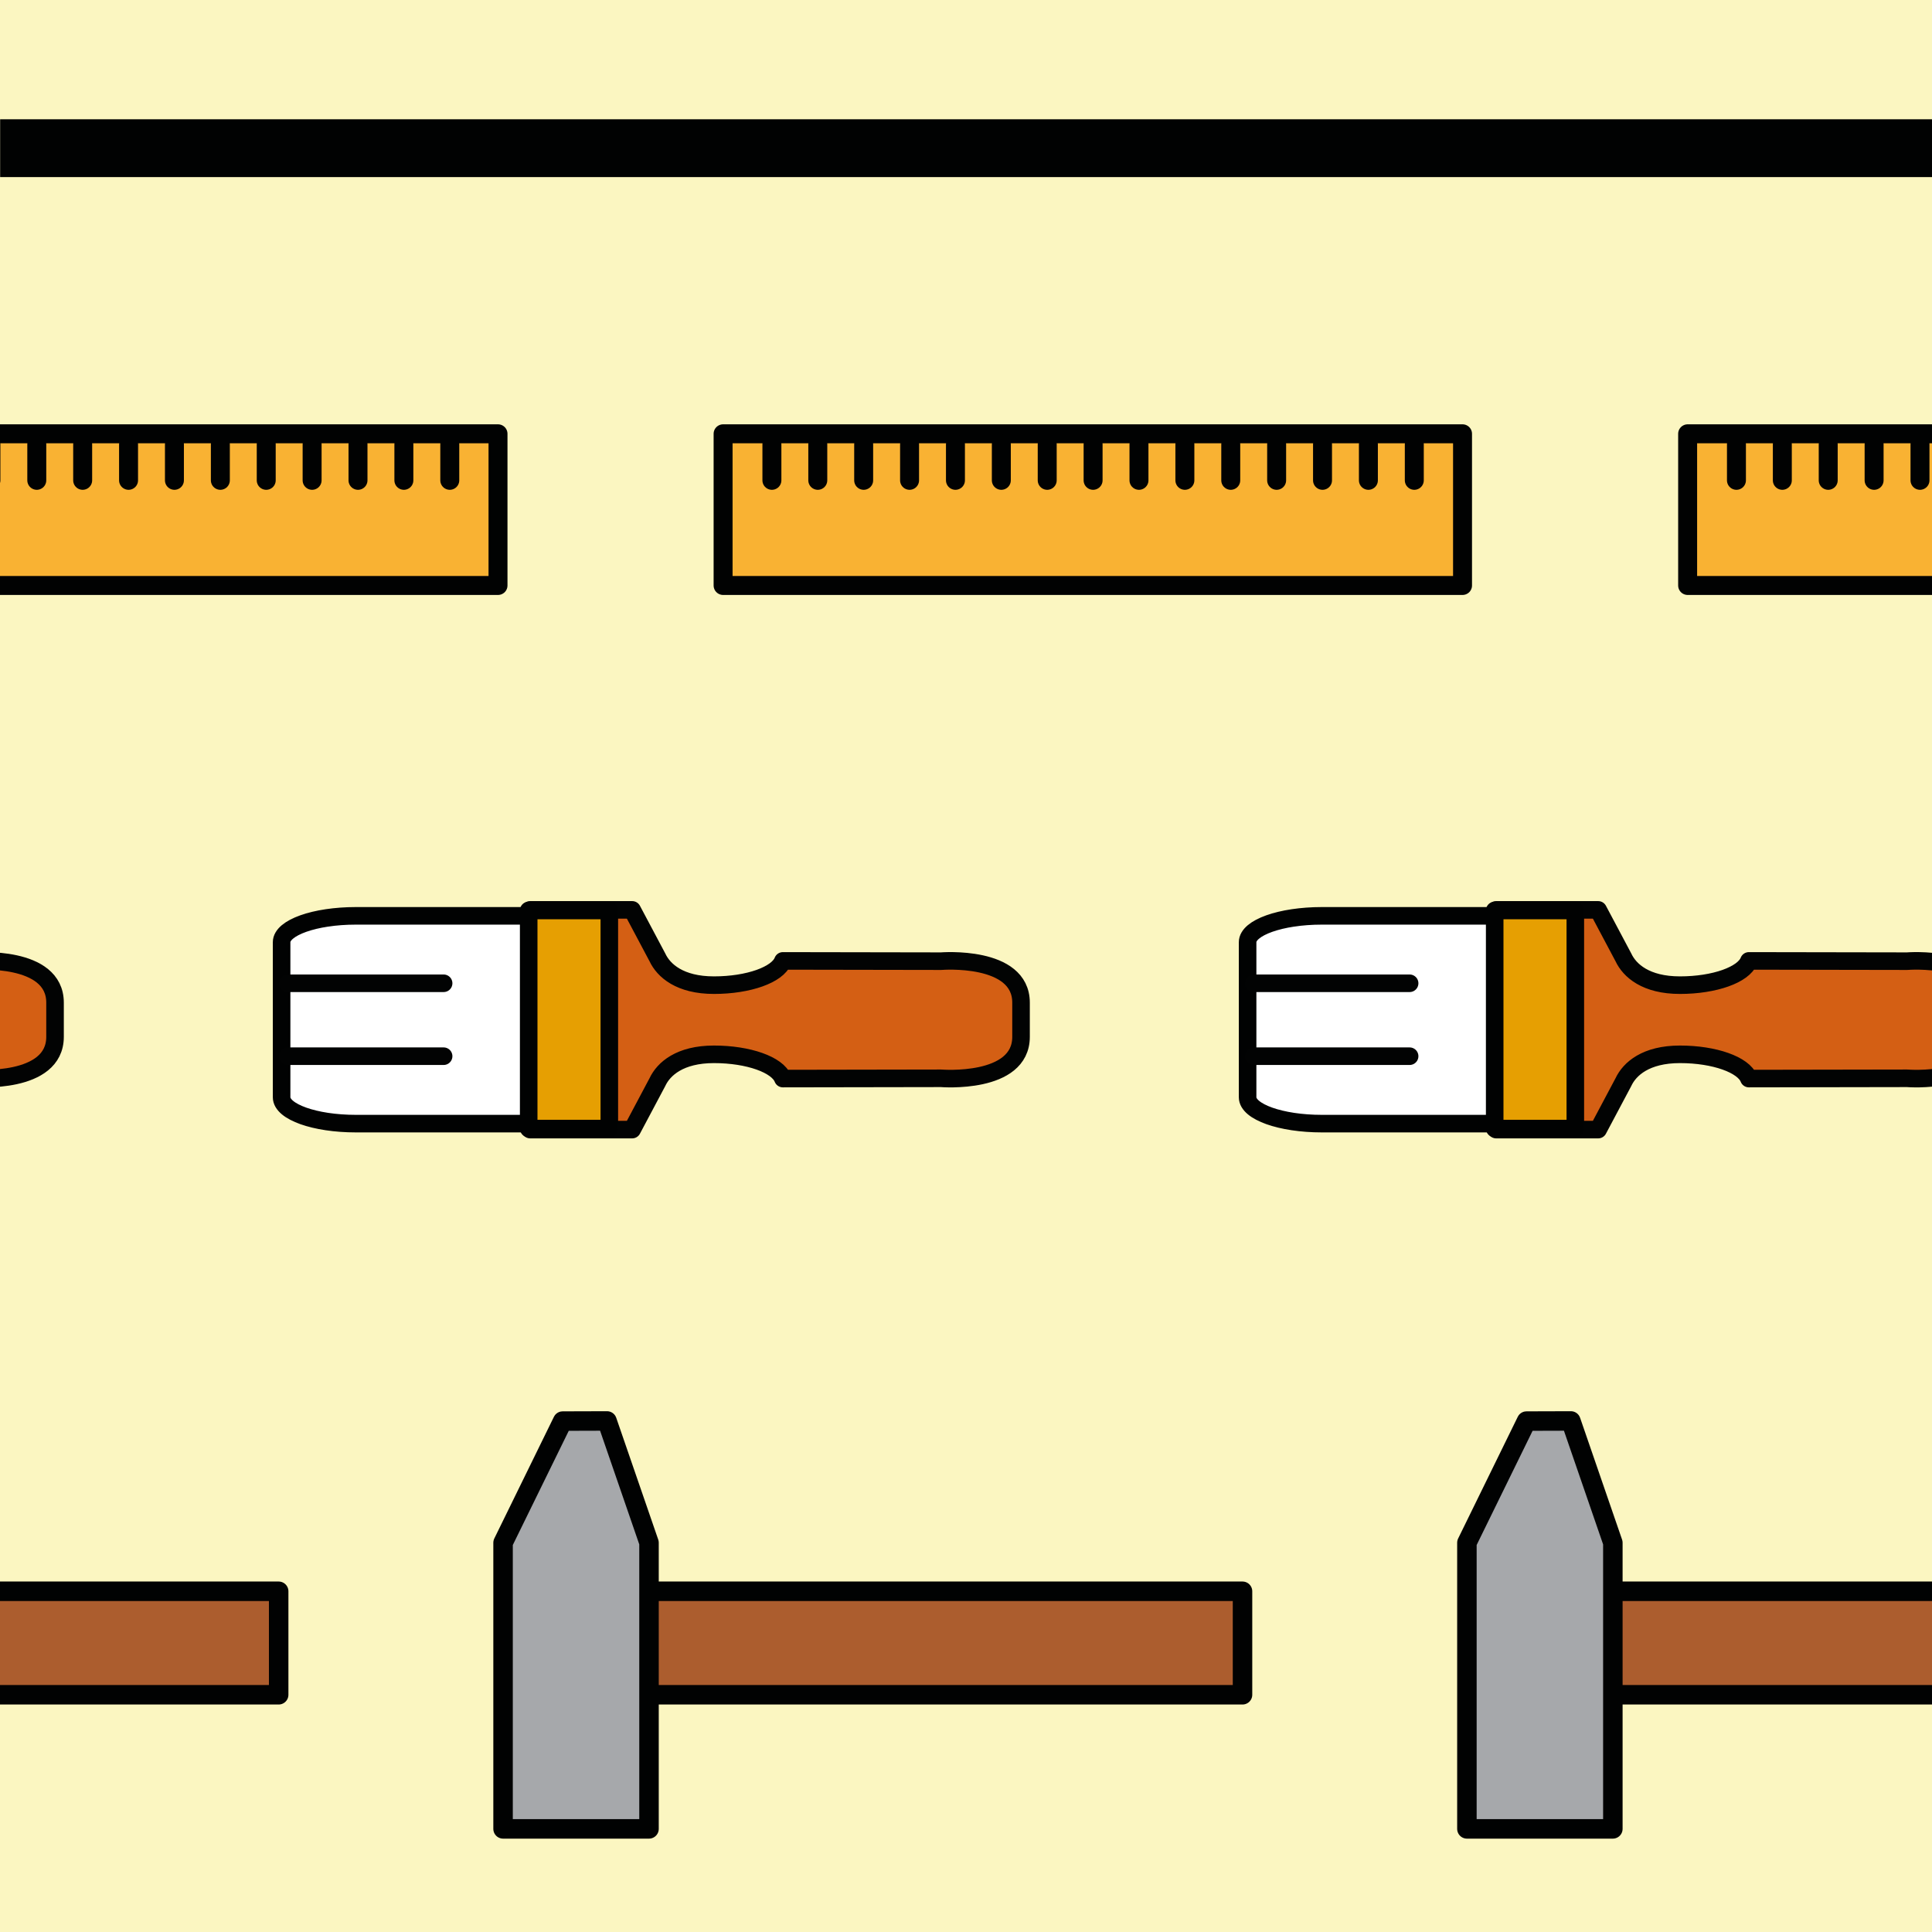 <?xml version="1.0" encoding="utf-8"?>
<!-- Generator: Adobe Illustrator 16.0.0, SVG Export Plug-In . SVG Version: 6.00 Build 0)  -->
<!DOCTYPE svg PUBLIC "-//W3C//DTD SVG 1.1//EN" "http://www.w3.org/Graphics/SVG/1.1/DTD/svg11.dtd">
<svg version="1.1" xmlns="http://www.w3.org/2000/svg" xmlns:xlink="http://www.w3.org/1999/xlink" x="0px" y="0px" width="220px"
	 height="220px" viewBox="0 0 220 220" enable-background="new 0 0 220 220" xml:space="preserve">
<g id="bg">
	<g>
		<g>
			<rect fill="#FBF6C1" width="220" height="220"/>
		</g>
	</g>
</g>
<g id="Layer_1">
	<g>
		
			<rect x="-43.705" y="181.201" fill="#AC5D2E" stroke="#010202" stroke-width="2.219" stroke-linecap="round" stroke-linejoin="round" stroke-miterlimit="10" width="75.438" height="11.785"/>
	</g>
	<g>
		
			<rect x="66.049" y="181.201" fill="#AC5D2E" stroke="#010202" stroke-width="2.219" stroke-linecap="round" stroke-linejoin="round" stroke-miterlimit="10" width="75.438" height="11.785"/>
		
			<polygon fill="#A6A8AB" stroke="#010202" stroke-width="2.219" stroke-linecap="round" stroke-linejoin="round" stroke-miterlimit="10" points="
			73.904,175.676 73.904,208.258 57.285,208.258 57.285,175.676 64.072,161.822 69.123,161.807 		"/>
	</g>
	<g>
		
			<rect x="82.34" y="49.398" fill="#F9B233" stroke="#010202" stroke-width="2.159" stroke-linecap="round" stroke-linejoin="round" stroke-miterlimit="10" width="84.201" height="17.271"/>
		<g>
			
				<line fill="none" stroke="#010202" stroke-width="2.159" stroke-linecap="round" stroke-linejoin="round" stroke-miterlimit="10" x1="161.049" y1="50.588" x2="161.049" y2="54.695"/>
			
				<line fill="none" stroke="#010202" stroke-width="2.159" stroke-linecap="round" stroke-linejoin="round" stroke-miterlimit="10" x1="155.822" y1="50.588" x2="155.822" y2="54.695"/>
			
				<line fill="none" stroke="#010202" stroke-width="2.159" stroke-linecap="round" stroke-linejoin="round" stroke-miterlimit="10" x1="150.598" y1="50.588" x2="150.598" y2="54.695"/>
			
				<line fill="none" stroke="#010202" stroke-width="2.159" stroke-linecap="round" stroke-linejoin="round" stroke-miterlimit="10" x1="145.373" y1="50.588" x2="145.373" y2="54.695"/>
			
				<line fill="none" stroke="#010202" stroke-width="2.159" stroke-linecap="round" stroke-linejoin="round" stroke-miterlimit="10" x1="140.148" y1="50.588" x2="140.148" y2="54.695"/>
			
				<line fill="none" stroke="#010202" stroke-width="2.159" stroke-linecap="round" stroke-linejoin="round" stroke-miterlimit="10" x1="134.924" y1="50.588" x2="134.924" y2="54.695"/>
			
				<line fill="none" stroke="#010202" stroke-width="2.159" stroke-linecap="round" stroke-linejoin="round" stroke-miterlimit="10" x1="129.697" y1="50.588" x2="129.697" y2="54.695"/>
			
				<line fill="none" stroke="#010202" stroke-width="2.159" stroke-linecap="round" stroke-linejoin="round" stroke-miterlimit="10" x1="124.473" y1="50.588" x2="124.473" y2="54.695"/>
			
				<line fill="none" stroke="#010202" stroke-width="2.159" stroke-linecap="round" stroke-linejoin="round" stroke-miterlimit="10" x1="119.248" y1="50.588" x2="119.248" y2="54.695"/>
			
				<line fill="none" stroke="#010202" stroke-width="2.159" stroke-linecap="round" stroke-linejoin="round" stroke-miterlimit="10" x1="114.023" y1="50.588" x2="114.023" y2="54.695"/>
			
				<line fill="none" stroke="#010202" stroke-width="2.159" stroke-linecap="round" stroke-linejoin="round" stroke-miterlimit="10" x1="108.799" y1="50.588" x2="108.799" y2="54.695"/>
			
				<line fill="none" stroke="#010202" stroke-width="2.159" stroke-linecap="round" stroke-linejoin="round" stroke-miterlimit="10" x1="103.574" y1="50.588" x2="103.574" y2="54.695"/>
			
				<line fill="none" stroke="#010202" stroke-width="2.159" stroke-linecap="round" stroke-linejoin="round" stroke-miterlimit="10" x1="98.348" y1="50.588" x2="98.348" y2="54.695"/>
			
				<line fill="none" stroke="#010202" stroke-width="2.159" stroke-linecap="round" stroke-linejoin="round" stroke-miterlimit="10" x1="93.123" y1="50.588" x2="93.123" y2="54.695"/>
			
				<line fill="none" stroke="#010202" stroke-width="2.159" stroke-linecap="round" stroke-linejoin="round" stroke-miterlimit="10" x1="87.898" y1="50.588" x2="87.898" y2="54.695"/>
		</g>
	</g>
	<g>
		
			<path fill="#FFFFFF" stroke="#010202" stroke-width="2" stroke-linecap="round" stroke-linejoin="round" stroke-miterlimit="10" d="
			M40.512,127.949c-4.666,0-8.445-1.344-8.445-3v-17.66c0-1.658,3.779-3,8.445-3H61.67v23.66H40.512z"/>
		
			<path fill="#D45F14" stroke="#020303" stroke-width="2" stroke-linecap="round" stroke-linejoin="round" stroke-miterlimit="10" d="
			M74.859,123.223c0.709-1.516,2.566-3.166,6.439-3.166c3.959,0,7.242,1.195,7.85,2.762l18.01-0.031c0,0,9.107,0.746,9.109-4.721
			v-1.316v-1.264v-1.316c-0.002-5.465-9.109-4.721-9.109-4.721l-18.01-0.031c-0.607,1.566-3.891,2.762-7.85,2.762
			c-3.873,0-5.73-1.65-6.439-3.166l-2.873-5.406H60.373v25.021h11.613L74.859,123.223z"/>
		
			<line fill="#D45F14" stroke="#020303" stroke-width="2" stroke-linecap="round" stroke-linejoin="round" stroke-miterlimit="10" x1="50.516" y1="111.967" x2="32.768" y2="111.967"/>
		
			<line fill="#D45F14" stroke="#020303" stroke-width="2" stroke-linecap="round" stroke-linejoin="round" stroke-miterlimit="10" x1="50.516" y1="120.271" x2="32.768" y2="120.271"/>
		
			<rect x="60.203" y="103.676" fill="#E69F02" stroke="#010202" stroke-width="2" stroke-linecap="round" stroke-linejoin="round" stroke-miterlimit="10" width="9.182" height="24.834"/>
	</g>
	<g>
		
			<rect x="175.803" y="181.201" fill="#AC5D2E" stroke="#010202" stroke-width="2.219" stroke-linecap="round" stroke-linejoin="round" stroke-miterlimit="10" width="75.438" height="11.785"/>
		
			<polygon fill="#A6A8AB" stroke="#010202" stroke-width="2.219" stroke-linecap="round" stroke-linejoin="round" stroke-miterlimit="10" points="
			183.658,175.676 183.658,208.258 167.039,208.258 167.039,175.676 173.826,161.822 178.879,161.807 		"/>
	</g>
	<g>
		
			<rect x="192.174" y="49.398" fill="#F9B233" stroke="#010202" stroke-width="2.159" stroke-linecap="round" stroke-linejoin="round" stroke-miterlimit="10" width="84.201" height="17.271"/>
		<g>
			
				<line fill="none" stroke="#010202" stroke-width="2.159" stroke-linecap="round" stroke-linejoin="round" stroke-miterlimit="10" x1="218.633" y1="50.588" x2="218.633" y2="54.695"/>
			
				<line fill="none" stroke="#010202" stroke-width="2.159" stroke-linecap="round" stroke-linejoin="round" stroke-miterlimit="10" x1="213.408" y1="50.588" x2="213.408" y2="54.695"/>
			
				<line fill="none" stroke="#010202" stroke-width="2.159" stroke-linecap="round" stroke-linejoin="round" stroke-miterlimit="10" x1="208.182" y1="50.588" x2="208.182" y2="54.695"/>
			
				<line fill="none" stroke="#010202" stroke-width="2.159" stroke-linecap="round" stroke-linejoin="round" stroke-miterlimit="10" x1="202.957" y1="50.588" x2="202.957" y2="54.695"/>
			
				<line fill="none" stroke="#010202" stroke-width="2.159" stroke-linecap="round" stroke-linejoin="round" stroke-miterlimit="10" x1="197.732" y1="50.588" x2="197.732" y2="54.695"/>
		</g>
	</g>
	<g>
		
			<rect x="-27.492" y="49.398" fill="#F9B233" stroke="#010202" stroke-width="2.159" stroke-linecap="round" stroke-linejoin="round" stroke-miterlimit="10" width="84.201" height="17.271"/>
		<g>
			
				<line fill="none" stroke="#010202" stroke-width="2.159" stroke-linecap="round" stroke-linejoin="round" stroke-miterlimit="10" x1="51.217" y1="50.588" x2="51.217" y2="54.695"/>
			
				<line fill="none" stroke="#010202" stroke-width="2.159" stroke-linecap="round" stroke-linejoin="round" stroke-miterlimit="10" x1="45.99" y1="50.588" x2="45.99" y2="54.695"/>
			
				<line fill="none" stroke="#010202" stroke-width="2.159" stroke-linecap="round" stroke-linejoin="round" stroke-miterlimit="10" x1="40.766" y1="50.588" x2="40.766" y2="54.695"/>
			
				<line fill="none" stroke="#010202" stroke-width="2.159" stroke-linecap="round" stroke-linejoin="round" stroke-miterlimit="10" x1="35.541" y1="50.588" x2="35.541" y2="54.695"/>
			
				<line fill="none" stroke="#010202" stroke-width="2.159" stroke-linecap="round" stroke-linejoin="round" stroke-miterlimit="10" x1="30.316" y1="50.588" x2="30.316" y2="54.695"/>
			
				<line fill="none" stroke="#010202" stroke-width="2.159" stroke-linecap="round" stroke-linejoin="round" stroke-miterlimit="10" x1="25.092" y1="50.588" x2="25.092" y2="54.695"/>
			
				<line fill="none" stroke="#010202" stroke-width="2.159" stroke-linecap="round" stroke-linejoin="round" stroke-miterlimit="10" x1="19.863" y1="50.588" x2="19.863" y2="54.695"/>
			
				<line fill="none" stroke="#010202" stroke-width="2.159" stroke-linecap="round" stroke-linejoin="round" stroke-miterlimit="10" x1="14.639" y1="50.588" x2="14.639" y2="54.695"/>
			
				<line fill="none" stroke="#010202" stroke-width="2.159" stroke-linecap="round" stroke-linejoin="round" stroke-miterlimit="10" x1="9.414" y1="50.588" x2="9.414" y2="54.695"/>
			
				<line fill="none" stroke="#010202" stroke-width="2.159" stroke-linecap="round" stroke-linejoin="round" stroke-miterlimit="10" x1="4.189" y1="50.588" x2="4.189" y2="54.695"/>
			
				<line fill="none" stroke="#010202" stroke-width="2.159" stroke-linecap="round" stroke-linejoin="round" stroke-miterlimit="10" x1="-1.035" y1="50.588" x2="-1.035" y2="54.695"/>
		</g>
	</g>
	<g>
		
			<path fill="#D45F14" stroke="#020303" stroke-width="2" stroke-linecap="round" stroke-linejoin="round" stroke-miterlimit="10" d="
			M-35.141,123.223c0.709-1.516,2.566-3.166,6.439-3.166c3.959,0,7.242,1.195,7.85,2.762l18.01-0.031c0,0,9.107,0.746,9.109-4.721
			v-1.316v-1.264v-1.316c-0.002-5.465-9.109-4.721-9.109-4.721l-18.01-0.031c-0.607,1.566-3.891,2.762-7.85,2.762
			c-3.873,0-5.73-1.65-6.439-3.166l-2.873-5.406h-11.613v25.021h11.613L-35.141,123.223z"/>
	</g>
	<g>
		
			<path fill="#FFFFFF" stroke="#010202" stroke-width="2" stroke-linecap="round" stroke-linejoin="round" stroke-miterlimit="10" d="
			M150.512,127.949c-4.666,0-8.445-1.344-8.445-3v-17.66c0-1.658,3.779-3,8.445-3h21.158v23.66H150.512z"/>
		
			<path fill="#D45F14" stroke="#020303" stroke-width="2" stroke-linecap="round" stroke-linejoin="round" stroke-miterlimit="10" d="
			M184.859,123.223c0.709-1.516,2.566-3.166,6.439-3.166c3.959,0,7.242,1.195,7.85,2.762l18.01-0.031c0,0,9.107,0.746,9.109-4.721
			v-1.316v-1.264v-1.316c-0.002-5.465-9.109-4.721-9.109-4.721l-18.01-0.031c-0.607,1.566-3.891,2.762-7.85,2.762
			c-3.873,0-5.73-1.65-6.439-3.166l-2.873-5.406h-11.613v25.021h11.613L184.859,123.223z"/>
		
			<line fill="#D45F14" stroke="#020303" stroke-width="2" stroke-linecap="round" stroke-linejoin="round" stroke-miterlimit="10" x1="160.516" y1="111.967" x2="142.768" y2="111.967"/>
		
			<line fill="#D45F14" stroke="#020303" stroke-width="2" stroke-linecap="round" stroke-linejoin="round" stroke-miterlimit="10" x1="160.516" y1="120.271" x2="142.768" y2="120.271"/>
		
			<rect x="170.203" y="103.676" fill="#E69F02" stroke="#010202" stroke-width="2" stroke-linecap="round" stroke-linejoin="round" stroke-miterlimit="10" width="9.182" height="24.834"/>
	</g>
	<rect x="0.016" y="13.582" fill="#010202" width="220" height="6.584"/>
</g>
</svg>

